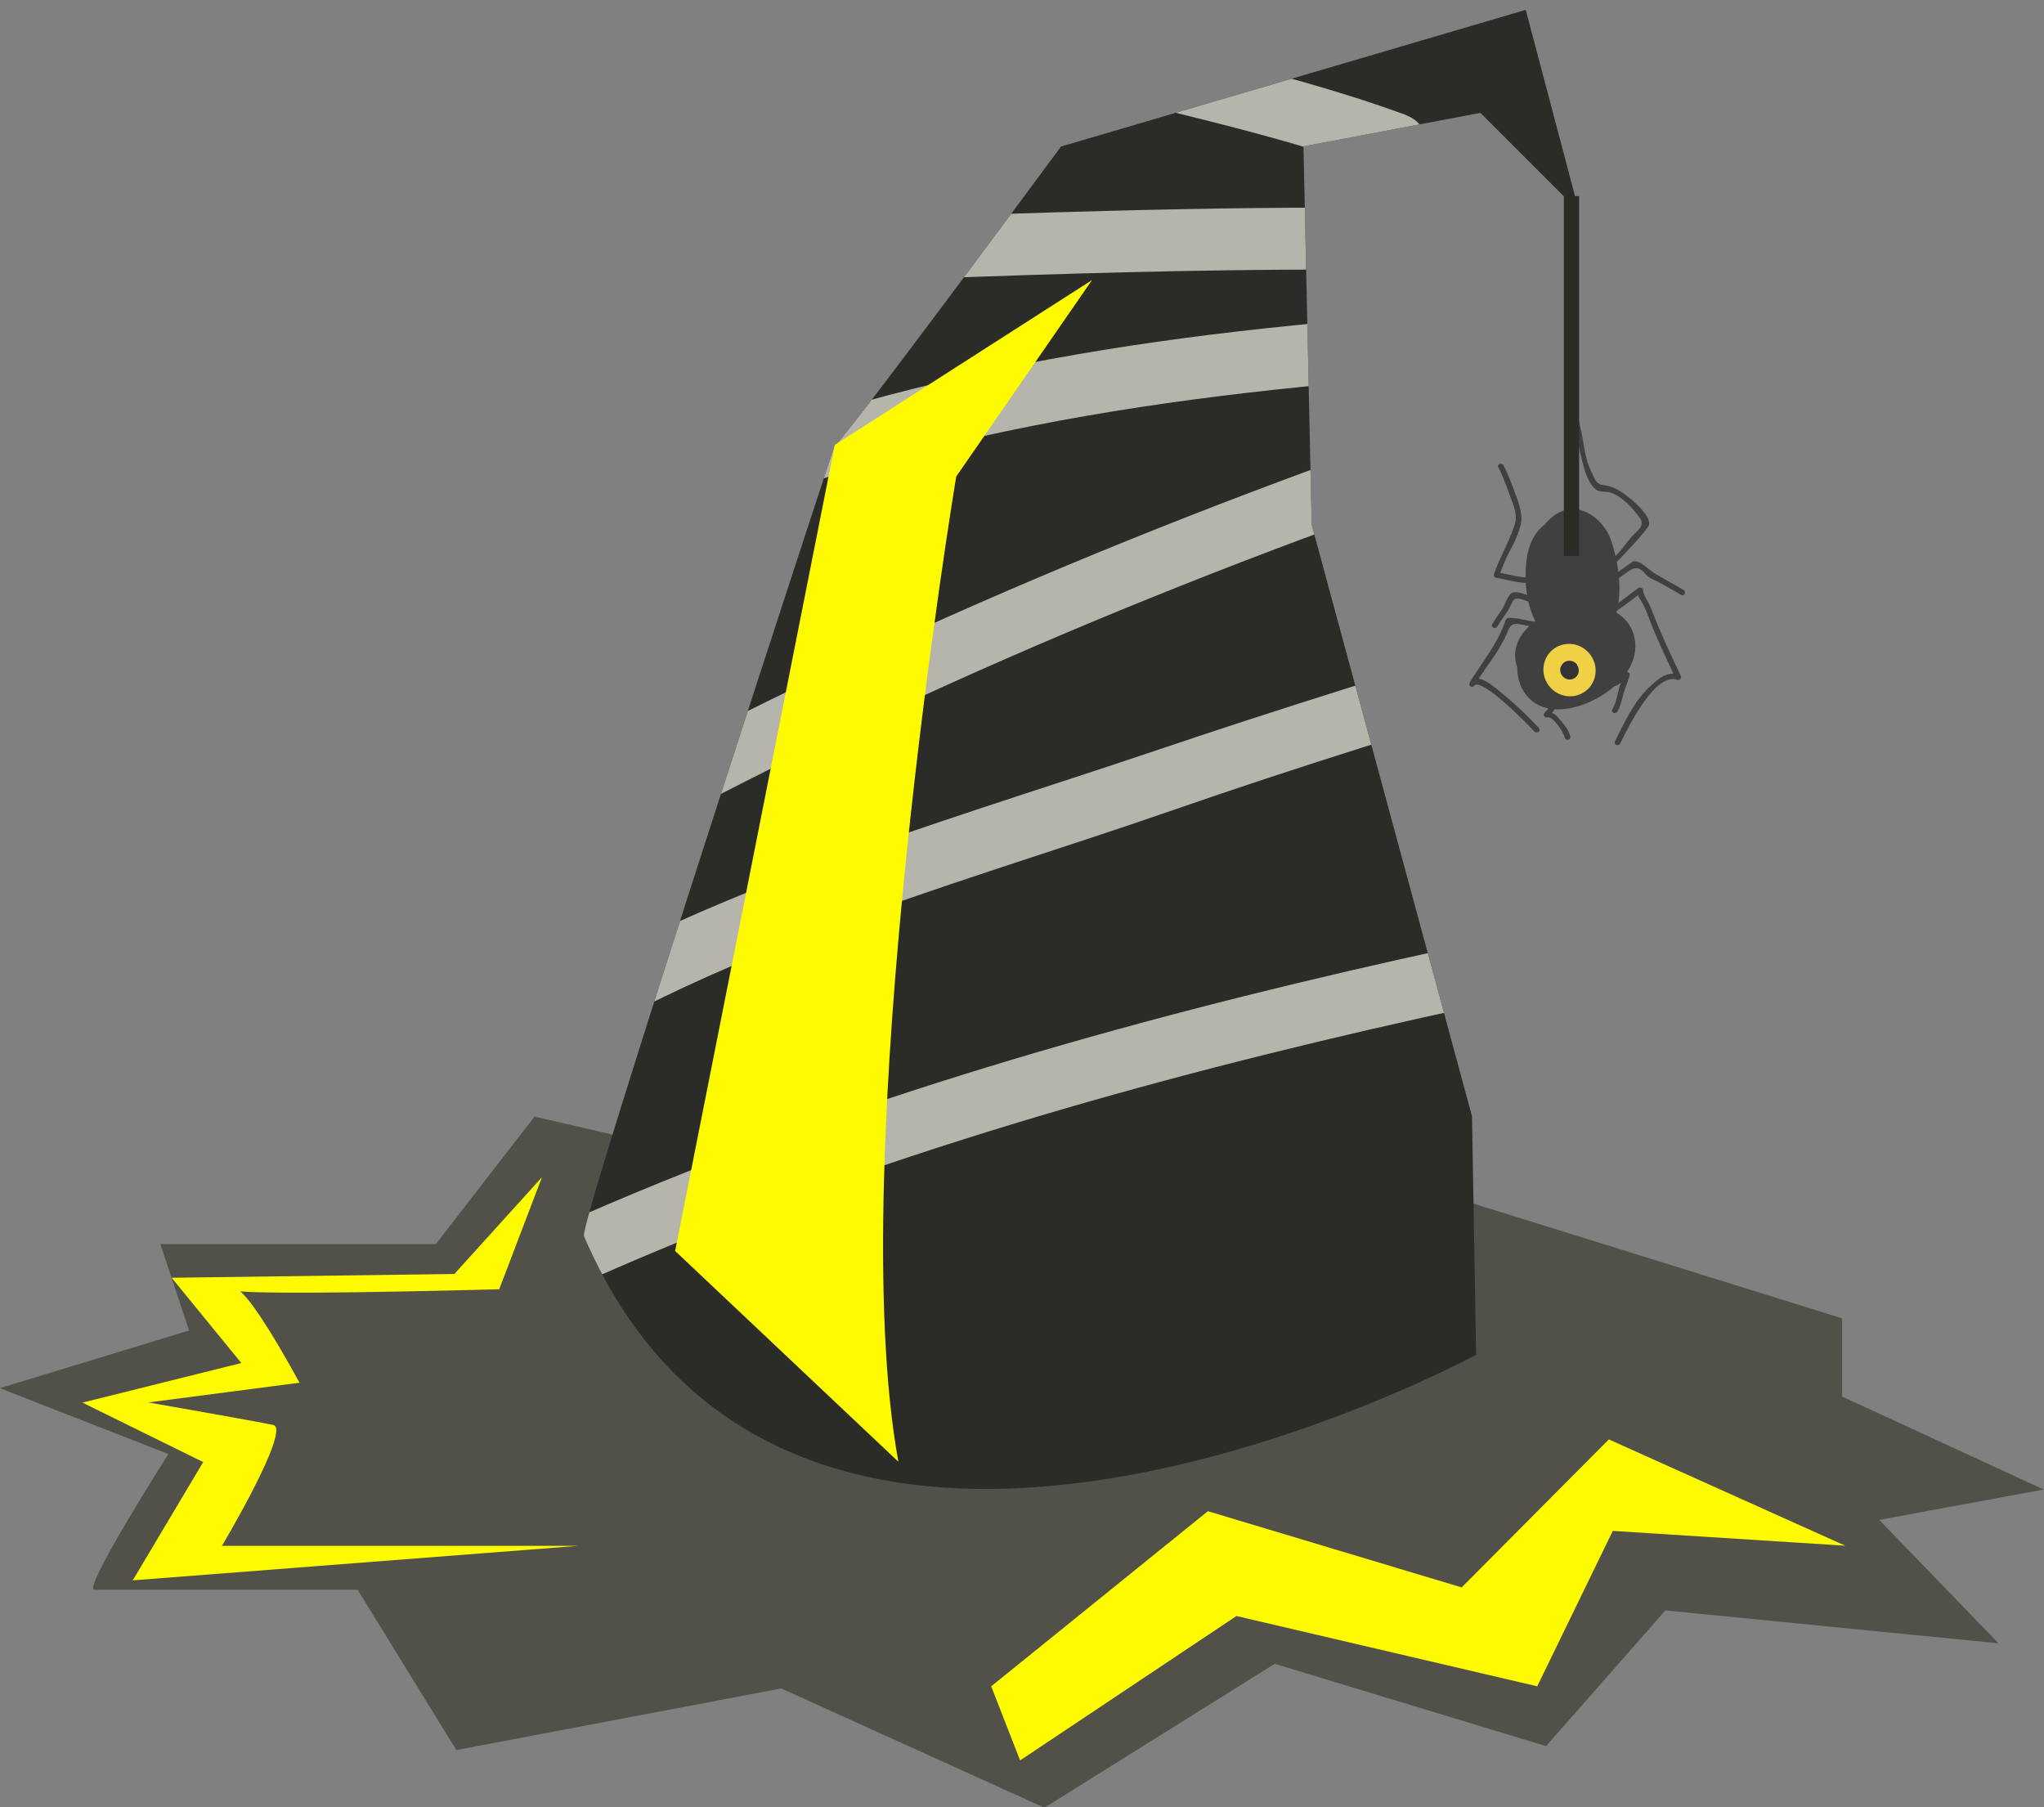 <?xml version="1.0" encoding="UTF-8"?><svg xmlns="http://www.w3.org/2000/svg" xmlns:xlink="http://www.w3.org/1999/xlink" viewBox="0 0 124.43 110.02"><rect x="0" y="0" width="124.43" height="110.02" fill="#808080" stroke="none"/><defs><style>.cls-1{clip-path:url(#clippath);}.cls-2,.cls-3{fill:#2b2b28;}.cls-4{mix-blend-mode:overlay;}.cls-4,.cls-5,.cls-3,.cls-6,.cls-7,.cls-8,.cls-9,.cls-10{stroke-width:0px;}.cls-4,.cls-10{fill:#fefb01;}.cls-11{isolation:isolate;}.cls-5{fill:#51514a;}.cls-6{fill:#404040;}.cls-7{fill:#b5b5ac;}.cls-8{fill:#333;}.cls-9{fill:#f0d045;}</style><clipPath id="clippath"><path class="cls-3" d="m35.55,75.22c-.31-.73,15.52-48.95,15.27-48.13-.25.82,13.77-18.17,13.77-18.17L92.88.6l3.25,12.28-6.01-6.01-10.77,2.04.5,23.03,9.76,36.01.25,14.52s-41.56,22.53-54.33-7.26Z"/></clipPath></defs><g class="cls-11"><g id="Capa_2"><g id="halloween13"><path class="cls-5" d="m45.56,70.97l-13.02-3-6.01,7.76H9.76l1.75,5.26-11.52,3.51,10.26,4.01s-5.26,8.26-4.51,8.26h16.03l6.01,9.76,19.78-3.75,16.02,7.26,14.02-8.76,16.52,5.01,7.26-8.26,20.28,2-7.26-7.51,10.01-1.85-12.27-5.66v-4.76l-26.54-8.26-40.06-1Z"/><path class="cls-2" d="m35.55,75.22c-.31-.73,15.52-48.95,15.27-48.13-.25.82,13.77-18.17,13.77-18.17L92.88.6l3.25,12.28-6.01-6.01-10.77,2.04.5,23.03,9.76,36.01.25,14.52s-41.56,22.53-54.33-7.26Z"/><g class="cls-1"><path class="cls-7" d="m116.85,31.62c-15.58,4.45-31.15,8.88-46.5,14.07-13.57,4.59-31.1,9.44-42.62,18.19-1.91,1.45-.03,4.73,1.91,3.26,11.53-8.77,28.19-13.11,41.72-17.81,15.3-5.31,30.93-9.63,46.5-14.07,2.34-.67,1.34-4.31-1-3.64Z"/><path class="cls-7" d="m98.61,22.18c-20.31,6.43-40.06,14.18-58.94,24.09-2.15,1.13-.25,4.39,1.9,3.26,18.59-9.76,38.04-17.38,58.04-23.71,2.31-.73,1.32-4.38-1-3.64Z"/><path class="cls-7" d="m99.11,18.34c-18.33,1.03-35.83,2.18-53.33,8.24-2.28.79-1.3,4.44,1,3.64,17.12-5.93,34.4-7.1,52.33-8.11,2.42-.14,2.43-3.91,0-3.77Z"/><path class="cls-7" d="m102.26,13.31c-11.53-.8-23.05-.78-34.58-.48-4.82.12-9.64.3-14.47.48-2.43.09-2.43,3.87,0,3.77,16.36-.63,32.7-1.13,49.05,0,2.43.17,2.41-3.61,0-3.77Z"/><path class="cls-7" d="m85.59,7C77.4,4,68.78,2.56,60.43.09c-2.34-.69-3.33,2.95-1,3.64,8.35,2.47,16.96,3.91,25.16,6.92,2.29.84,3.27-2.81,1-3.64Z"/><path class="cls-7" d="m119.99,51.74c-33.1,5.6-68.85,12.79-98.56,29.12-2.13,1.17-.23,4.43,1.91,3.26,29.36-16.13,64.93-23.2,97.65-28.74,2.4-.41,1.38-4.04-1-3.64Z"/></g><path class="cls-4" d="m66.47,17.06l-8.26,11.95s-6.9,41.45-3.52,59.97l-13.59-12.83,9.72-49.07,15.64-10.02Z"/><path class="cls-10" d="m33,71.64l-2.61,6.84s-16.88.47-16.17,0c.71-.47,4.01,5.69,4.01,5.69l-9.2,1.2s6.48,1.13,7.6,1.37c1.12.24-3.12,7.36-3.12,7.36h21.69l-27.12,2.1,4.29-7.2-7.35-3.62,9.67-2.41-4.24-5.19,17.21-.23,5.34-5.9Z"/><polygon class="cls-10" points="60.34 102.65 73.53 91.99 88.98 96.63 97.94 87.62 112.33 94.09 98.18 93.19 93.58 102.65 75.27 98.37 62.1 107.16 60.34 102.65"/><path class="cls-6" d="m94.46,31.49c-.16.14-.3.29-.43.45-1.04.77-1.2,2.2-1.15,3.5.06,1.49.67,3.32,2.17,3.9,1.68.65,3-.64,3.38-2.16.33-1.31.08-3-.34-4.25-.51-1.51-2.22-2.63-3.63-1.43Z"/><path class="cls-6" d="m96.19,36.75c-1.24,0-2.51.73-3.33,1.61-.62.67-.77,1.55-.49,2.28-.02.93.44,1.86,1.29,2.28,1.42.69,3.37-.11,4.5-1.05.95-.78,1.64-1.93,1.31-3.18-.39-1.45-1.92-1.95-3.28-1.95Z"/><path class="cls-6" d="m102.49,35.91c-.56-.32-1.12-.64-1.67-.95-.33-.19-.57-.46-.89-.65-.17-.1-.4-.22-.59-.09l-1.58,1.13c-.08.05-.09.16-.04.23l.05.07c.07.1.19.08.27,0,.02-.02.04-.03.05-.05.02-.02.04-.07.04-.11l1.01-.72c.44-.31.73-.2,1.04.19.2.24.65.39.91.54.42.24.84.47,1.26.72.18.11.32-.2.14-.31Z"/><path class="cls-6" d="m99.74,35.79c-.59.42-1.15.92-1.79,1.27-.19.11,0,.38.2.28.55-.31,1.05-.73,1.57-1.11.03.1.07.19.14.28.33.51.51,1.11.74,1.68.39.96.84,1.88,1.27,2.82-.59-.02-1.09.45-1.52.87-.91.88-1.48,2.13-2.04,3.25-.1.19.21.33.31.14.39-.78.79-1.56,1.28-2.29.4-.59,1.34-1.91,2.2-1.6.12.05.29-.07.23-.21-.43-.93-.88-1.85-1.28-2.8-.2-.48-.39-.95-.58-1.43-.13-.34-.43-.66-.45-1.02,0-.13-.16-.19-.27-.12Z"/><path class="cls-6" d="m96.25,26.22c-.13-.65-.29-1.29-.53-1.91-.07-.2-.39-.09-.31.12.43,1.14.59,2.35.88,3.53.14.57.38,1.51.91,1.87.24.16.64.06.93.18.73.31,1.25.92,1.71,1.54.34.47-.24.8-.56,1.18-.43.5-.93,1.32-1.59,1.54-.21.07-.09.39.11.32.49-.17.84-.6,1.18-.97.44-.47.99-1.04,1.35-1.56.38-.56-1.07-1.72-1.46-2-.37-.27-.8-.48-1.26-.53-.49-.06-.54-.44-.74-.83-.38-.72-.45-1.68-.61-2.47Z"/><path class="cls-6" d="m91.21,28.44c.24.47.43.95.6,1.44.22.64.62,1.35.4,2.05-.32,1.02-.9,1.98-1.26,3-.04.1.01.22.13.24.77.13,1.43.37,2.23.31.22-.01.19-.35-.03-.34-.71.05-1.29-.14-1.95-.27.18-.5.42-1.06.67-1.5.24-.42.52-1.11.6-1.57.08-.5-.12-1.11-.29-1.57-.24-.64-.46-1.29-.78-1.9-.1-.19-.42-.08-.32.11Z"/><path class="cls-6" d="m93.6,36.53c-.26-.16-1.34-.7-1.64-.38-.26.28-.33.67-.55.98-.2.28-.39.57-.57.87-.11.19.2.33.31.14.26-.45.61-.84.83-1.32.12-.27.18-.43.52-.37.32.06.69.22.96.38.19.11.32-.2.14-.31Z"/><path class="cls-6" d="m94.14,37.83c-.77.17-1.54-.26-2.33-.21-.05,0-.12.04-.14.1-.49,1.45-1.41,2.54-2.2,3.82-.11.18.13.39.26.21.45-.6,3.53,2.61,3.68,2.78.14.15.41-.01.28-.2l-.05-.07s-.04-.04-.07-.06c-.79-.85-1.68-1.65-2.59-2.37-.24-.19-.62-.47-.97-.52.52-.77,1.09-1.49,1.51-2.31.11-.21.21-.43.3-.65.2-.48.52-.39.95-.3.47.1.92.22,1.4.11.21-.04.18-.38-.03-.34Z"/><path class="cls-6" d="m94.92,42.12c-.14-.17-.42.03-.28.2.15.17-.46.93-.6,1.05-.15.13-.02.34.16.3.36-.08,1.01.95,1.05,1.22.04.21.37.18.34-.03-.07-.45-.43-.82-.72-1.16-.12-.14-.24-.25-.39-.31.31-.37.68-.96.43-1.26Z"/><path class="cls-6" d="m98.93,40.92c-.2.15-.39.34-.61.46v-.02c-.14-.18-.41.02-.29.2l.1.14c.04.06.13.09.2.06.13-.05.24-.12.35-.2-.06.15-.12.31-.15.47-.09.39-.17.8-.38,1.15-.11.19.2.32.31.14.21-.36.27-.74.38-1.13.11-.37.27-.72.37-1.09.04-.15-.16-.25-.27-.16Z"/><path class="cls-9" d="m96.83,39.88c.52.72.36,1.72-.35,2.22-.71.5-1.7.33-2.22-.4-.52-.72-.36-1.72.35-2.22.71-.5,1.7-.33,2.22.4Z"/><path class="cls-8" d="m96,40.47c.18.26.13.62-.12.79-.25.18-.61.12-.79-.14-.19-.26-.13-.61.13-.8.25-.18.6-.11.79.14Z"/><rect class="cls-3" x="95.2" y="11.94" width=".93" height="21.9"/></g></g></g></svg>